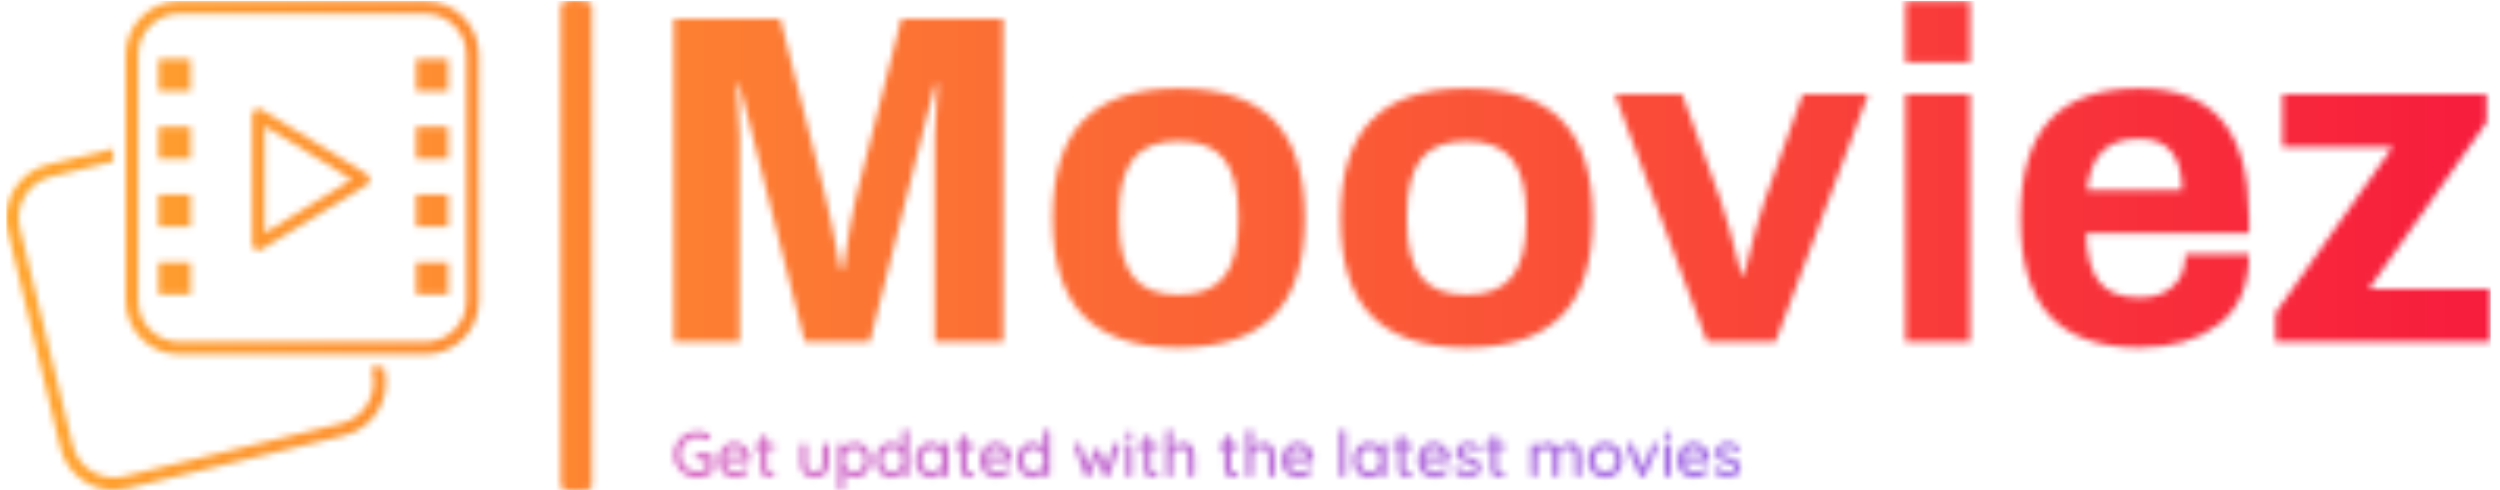 <svg xmlns="http://www.w3.org/2000/svg" version="1.1" xmlns:xlink="http://www.w3.org/1999/xlink" xmlns:svgjs="http://svgjs.dev/svgjs" width="1000" height="196" viewBox="0 0 1000 196"><g transform="matrix(1,0,0,1,-0.606,0.269)"><svg viewBox="0 0 396 78" data-background-color="#ffffff" preserveAspectRatio="xMidYMid meet" height="196" width="1000" xmlns="http://www.w3.org/2000/svg" xmlns:xlink="http://www.w3.org/1999/xlink"><g id="tight-bounds" transform="matrix(1,0,0,1,0.24,-0.107)"><svg viewBox="0 0 395.52 78.214" height="78.214" width="395.52"><g><svg viewBox="0 0 540.837 106.951" height="78.214" width="395.52"><g></g><g transform="matrix(1,0,0,1,145.317,0.266)"><svg viewBox="0 0 395.52 106.419" height="106.419" width="395.52"><g id="textblocktransform"><svg viewBox="0 0 395.52 106.419" height="106.419" width="395.52" id="textblock"><g><svg viewBox="0 0 395.52 75.391" height="75.391" width="395.52"><g transform="matrix(1,0,0,1,0,0)"><svg width="395.52" viewBox="3.35 -36.15 192.79 36.75" height="75.391" data-palette-color="url(#bbe06a28-3330-409e-8f1a-3dd962b24496)"></svg></g></svg></g><g transform="matrix(1,0,0,1,0,93.189)"><svg viewBox="0 0 232.21 13.23" height="13.23" width="232.21"><g transform="matrix(1,0,0,1,0,0)"><svg width="232.21" viewBox="2.15 -37 824.87 47" height="13.23" data-palette-color="url(#215d7e78-c2d4-4dbd-9b7a-67f18c336421)"></svg></g></svg></g></svg></g></svg></g><g transform="matrix(1,0,0,1,0,0.266)"><svg viewBox="0 0 102.922 106.419" height="106.419" width="102.922"><g><svg xmlns="http://www.w3.org/2000/svg" xmlns:xlink="http://www.w3.org/1999/xlink" version="1.1" x="0" y="0" viewBox="7.487 6.066 84.026 86.88" enable-background="new 0 0 100 100" xml:space="preserve" height="106.419" width="102.922" class="icon-icon-0" data-fill-palette-color="accent" id="icon-0"></svg></g></svg></g></svg></g><defs></defs><mask id="cdf712c3-5677-4fc2-83a6-c15b49826bcb"><g id="SvgjsG2656"><svg viewBox="0 0 395.52 78.214" height="78.214" width="395.52"><g><svg viewBox="0 0 540.837 106.951" height="78.214" width="395.52"><g><rect width="6.799" height="106.951" x="120.72" y="0" fill="white" opacity="1" stroke-width="0" stroke="transparent" fill-opacity="1" class="rect-r$-0" rx="1%" id="SvgjsRect2655" data-palette-color="url(#bbe06a28-3330-409e-8f1a-3dd962b24496)"></rect></g><g transform="matrix(1,0,0,1,145.317,0.266)"><svg viewBox="0 0 395.52 106.419" height="106.419" width="395.52"><g id="SvgjsG2654"><svg viewBox="0 0 395.52 106.419" height="106.419" width="395.52" id="SvgjsSvg2653"><g><svg viewBox="0 0 395.52 75.391" height="75.391" width="395.52"><g transform="matrix(1,0,0,1,0,0)"><svg width="395.52" viewBox="3.35 -36.15 192.79 36.75" height="75.391" data-palette-color="url(#bbe06a28-3330-409e-8f1a-3dd962b24496)"><path d="M3.35 0L3.35-34.3 14.65-34.3 19.45-15.4Q20-13.25 21.05-7.65L21.05-7.65 21.3-7.65Q22.2-13.5 22.7-15.4L22.7-15.4 27.5-34.3 38.3-34.3 38.3 0 31.05 0 31.05-21.85Q31.05-23.3 31.35-27.35L31.35-27.35 31.1-27.35 30.05-23.3 24.15 0 17.25 0 11.35-23.3 10.3-27.35 10.05-27.35Q10.35-23.15 10.35-21.85L10.35-21.85 10.35 0 3.35 0ZM56.9 0.6Q50.15 0.6 46.85-2.75 43.55-6.1 43.55-13.15L43.55-13.15Q43.55-20.2 46.85-23.55 50.15-26.9 56.9-26.9L56.9-26.9Q63.65-26.9 66.97-23.55 70.3-20.2 70.3-13.15L70.3-13.15Q70.3-6.1 66.97-2.75 63.65 0.6 56.9 0.6L56.9 0.6ZM56.9-5Q60.25-5 61.75-6.93 63.25-8.85 63.25-12.75L63.25-12.75 63.25-13.55Q63.25-17.45 61.75-19.38 60.25-21.3 56.9-21.3L56.9-21.3Q53.55-21.3 52.07-19.38 50.6-17.45 50.6-13.55L50.6-13.55 50.6-12.75Q50.6-8.85 52.07-6.93 53.55-5 56.9-5L56.9-5ZM87.45 0.6Q80.7 0.6 77.4-2.75 74.1-6.1 74.1-13.15L74.1-13.15Q74.1-20.2 77.4-23.55 80.7-26.9 87.45-26.9L87.45-26.9Q94.2-26.9 97.52-23.55 100.85-20.2 100.85-13.15L100.85-13.15Q100.85-6.1 97.52-2.75 94.2 0.6 87.45 0.6L87.45 0.6ZM87.45-5Q90.8-5 92.3-6.93 93.8-8.85 93.8-12.75L93.8-12.75 93.8-13.55Q93.8-17.45 92.3-19.38 90.8-21.3 87.45-21.3L87.45-21.3Q84.1-21.3 82.62-19.38 81.15-17.45 81.15-13.55L81.15-13.55 81.15-12.75Q81.15-8.85 82.62-6.93 84.1-5 87.45-5L87.45-5ZM112.99 0L103.19-26.3 110.34-26.3 114.44-15Q115.14-13.1 116.64-7.1L116.64-7.1 116.89-7.1Q118.29-12.75 119.09-15L119.09-15 123.14-26.3 130.09-26.3 120.24 0 112.99 0ZM134.04-29.65L134.04-36.15 140.89-36.15 140.89-29.65 134.04-29.65ZM134.04 0L134.04-26.3 140.89-26.3 140.89 0 134.04 0ZM158.84 0.6Q152.49 0.6 149.36-2.75 146.24-6.1 146.24-13.15L146.24-13.15Q146.24-20.2 149.36-23.55 152.49-26.9 158.84-26.9L158.84-26.9Q164.69-26.9 167.59-23.53 170.49-20.15 170.49-13.15L170.49-13.15 170.49-11.55 153.19-11.55Q153.29-8.05 154.59-6.38 155.89-4.7 158.94-4.7L158.94-4.7Q161.09-4.7 162.41-5.9 163.74-7.1 163.74-9.3L163.74-9.3 170.49-9.3Q170.49-4.35 167.29-1.88 164.09 0.6 158.84 0.6L158.84 0.6ZM153.29-16.1L163.39-16.1Q163.39-21.55 158.84-21.55L158.84-21.55Q156.24-21.55 154.91-20.2 153.59-18.85 153.29-16.1L153.29-16.1ZM173.29 0L173.29-3.05 185.74-20.7 174.04-20.7 174.04-26.3 195.69-26.3 195.69-23.3 183.19-5.6 196.14-5.6 196.14 0 173.29 0Z" opacity="1" transform="matrix(1,0,0,1,0,0)" fill="white" class="wordmark-text-0" id="SvgjsPath2652"></path></svg></g></svg></g><g transform="matrix(1,0,0,1,0,93.189)"><svg viewBox="0 0 232.21 13.23" height="13.23" width="232.21"><g transform="matrix(1,0,0,1,0,0)"><svg width="232.21" viewBox="2.15 -37 824.87 47" height="13.23" data-palette-color="url(#215d7e78-c2d4-4dbd-9b7a-67f18c336421)"></svg></g></svg></g></svg></g></svg></g><g transform="matrix(1,0,0,1,0,0.266)"><svg viewBox="0 0 102.922 106.419" height="106.419" width="102.922"><g><svg xmlns="http://www.w3.org/2000/svg" xmlns:xlink="http://www.w3.org/1999/xlink" version="1.1" x="0" y="0" viewBox="7.487 6.066 84.026 86.88" enable-background="new 0 0 100 100" xml:space="preserve" height="106.419" width="102.922" class="icon-icon-0" data-fill-palette-color="accent" id="SvgjsSvg2650"></svg></g></svg></g></svg></g><defs><mask></mask></defs></svg></g></mask><linearGradient x1="0" x2="1" y1="0.5" y2="0.5" id="bbe06a28-3330-409e-8f1a-3dd962b24496"><stop stop-color="#ffa62e" offset="0"></stop><stop stop-color="#f71b3d" offset="1"></stop></linearGradient><rect width="395.52" height="78.214" fill="url(#bbe06a28-3330-409e-8f1a-3dd962b24496)" mask="url(#cdf712c3-5677-4fc2-83a6-c15b49826bcb)" data-fill-palette-color="primary"></rect><mask id="356a651f-f9d0-4a0f-a124-dac83742e132"><g id="SvgjsG2667"><svg viewBox="0 0 395.52 78.214" height="78.214" width="395.52"><g><svg viewBox="0 0 540.837 106.951" height="78.214" width="395.52"><g></g><g transform="matrix(1,0,0,1,145.317,0.266)"><svg viewBox="0 0 395.52 106.419" height="106.419" width="395.52"><g id="SvgjsG2666"><svg viewBox="0 0 395.52 106.419" height="106.419" width="395.52" id="SvgjsSvg2665"><g><svg viewBox="0 0 395.52 75.391" height="75.391" width="395.52"><g transform="matrix(1,0,0,1,0,0)"><svg width="395.52" viewBox="3.35 -36.15 192.79 36.75" height="75.391" data-palette-color="url(#bbe06a28-3330-409e-8f1a-3dd962b24496)"></svg></g></svg></g><g transform="matrix(1,0,0,1,0,93.189)"><svg viewBox="0 0 232.21 13.23" height="13.23" width="232.21"><g transform="matrix(1,0,0,1,0,0)"><svg width="232.21" viewBox="2.15 -37 824.87 47" height="13.23" data-palette-color="url(#215d7e78-c2d4-4dbd-9b7a-67f18c336421)"><path d="M20.3 0.5L20.3 0.5Q16.5 0.5 13.2-0.88 9.9-2.25 7.43-4.73 4.95-7.2 3.55-10.45 2.15-13.7 2.15-17.5L2.15-17.5Q2.15-21.3 3.55-24.55 4.95-27.8 7.43-30.28 9.9-32.75 13.2-34.13 16.5-35.5 20.3-35.5L20.3-35.5Q22.75-35.5 25.05-34.95 27.35-34.4 29.2-33.35L29.2-33.35Q29.85-33 30.15-32.43 30.45-31.85 30.45-31.3L30.45-31.3Q30.45-30.25 29.78-29.48 29.1-28.7 28.1-28.7L28.1-28.7Q27.75-28.7 27.38-28.8 27-28.9 26.7-29.05L26.7-29.05Q25.3-29.75 23.7-30.13 22.1-30.5 20.3-30.5L20.3-30.5Q16.7-30.5 13.8-28.78 10.9-27.05 9.22-24.1 7.55-21.15 7.55-17.5L7.55-17.5Q7.55-13.9 9.22-10.93 10.9-7.95 13.8-6.23 16.7-4.5 20.3-4.5L20.3-4.5Q22.05-4.5 24-4.93 25.95-5.35 27.3-6.05L27.3-6.05 26.9-4.7 26.9-14.2 27.7-13.5 21.15-13.5Q20.05-13.5 19.33-14.2 18.6-14.9 18.6-16L18.6-16Q18.6-17.1 19.33-17.8 20.05-18.5 21.15-18.5L21.15-18.5 29.8-18.5Q30.85-18.5 31.58-17.78 32.3-17.05 32.3-15.95L32.3-15.95 32.3-4.85Q32.3-4.05 31.9-3.5 31.5-2.95 31-2.6L31-2.6Q28.75-1.2 26.03-0.35 23.3 0.5 20.3 0.5ZM50.3 0.5L50.3 0.5Q46.2 0.5 43.12-1.23 40.05-2.95 38.37-5.98 36.7-9 36.7-12.9L36.7-12.9Q36.7-17.3 38.47-20.43 40.25-23.55 43.12-25.23 46-26.9 49.2-26.9L49.2-26.9Q51.6-26.9 53.82-25.93 56.05-24.95 57.75-23.23 59.45-21.5 60.45-19.18 61.45-16.85 61.5-14.1L61.5-14.1Q61.45-13.1 60.7-12.45 59.95-11.8 58.95-11.8L58.95-11.8 39.55-11.8 38.35-16.05 57.15-16.05 56.2-15.15 56.2-16.4Q56.05-18.15 55-19.48 53.95-20.8 52.42-21.53 50.9-22.25 49.2-22.25L49.2-22.25Q47.7-22.25 46.3-21.78 44.9-21.3 43.85-20.25 42.8-19.2 42.15-17.48 41.5-15.75 41.5-13.2L41.5-13.2Q41.5-10.45 42.65-8.4 43.8-6.35 45.75-5.23 47.7-4.1 50.1-4.1L50.1-4.1Q51.9-4.1 53.1-4.48 54.3-4.85 55.1-5.4 55.9-5.95 56.5-6.45L56.5-6.45Q57.3-6.9 58-6.9L58-6.9Q58.9-6.9 59.5-6.28 60.1-5.65 60.1-4.8L60.1-4.8Q60.1-3.7 59-2.8L59-2.8Q57.65-1.5 55.27-0.5 52.9 0.5 50.3 0.5ZM66.55-26L66.55-26 78.3-26Q79.3-26 79.97-25.33 80.65-24.65 80.65-23.65L80.65-23.65Q80.65-22.7 79.97-22.05 79.3-21.4 78.3-21.4L78.3-21.4 66.55-21.4Q65.55-21.4 64.87-22.08 64.2-22.75 64.2-23.7L64.2-23.7Q64.2-24.7 64.87-25.35 65.55-26 66.55-26ZM71.8-32.5L71.8-32.5Q72.9-32.5 73.6-31.78 74.3-31.05 74.3-29.95L74.3-29.95 74.3-6.75Q74.3-5.85 74.6-5.3 74.9-4.75 75.42-4.55 75.95-4.35 76.5-4.35L76.5-4.35Q77.05-4.35 77.47-4.55 77.9-4.75 78.5-4.75L78.5-4.75Q79.1-4.75 79.6-4.2 80.1-3.65 80.1-2.7L80.1-2.7Q80.1-1.5 78.8-0.75 77.5 0 76 0L76 0Q75.15 0 74-0.15 72.85-0.3 71.77-0.9 70.7-1.5 70-2.83 69.3-4.15 69.3-6.55L69.3-6.55 69.3-29.95Q69.3-31.05 70.02-31.78 70.75-32.5 71.8-32.5ZM119.69-26.3L119.69-26.3Q120.74-26.3 121.47-25.58 122.19-24.85 122.19-23.75L122.19-23.75 122.19-10.6Q122.19-5.4 119.29-2.48 116.39 0.45 111.09 0.45L111.09 0.45Q105.84 0.45 102.97-2.48 100.09-5.4 100.09-10.6L100.09-10.6 100.09-23.75Q100.09-24.85 100.79-25.58 101.49-26.3 102.59-26.3L102.59-26.3Q103.64-26.3 104.37-25.58 105.09-24.85 105.09-23.75L105.09-23.75 105.09-10.6Q105.09-7.35 106.62-5.75 108.14-4.15 111.09-4.15L111.09-4.15Q114.09-4.15 115.64-5.75 117.19-7.35 117.19-10.6L117.19-10.6 117.19-23.75Q117.19-24.85 117.89-25.58 118.59-26.3 119.69-26.3ZM142.39-26.75L142.39-26.75Q145.89-26.75 148.61-25 151.34-23.25 152.94-20.23 154.54-17.2 154.54-13.2L154.54-13.2Q154.54-9.2 152.94-6.13 151.34-3.05 148.64-1.3 145.94 0.45 142.54 0.45L142.54 0.45Q140.64 0.45 138.94-0.15 137.24-0.75 135.94-1.73 134.64-2.7 133.81-3.8 132.99-4.9 132.79-5.85L132.79-5.85 134.14-6.5 134.14 7.45Q134.14 8.55 133.41 9.28 132.69 10 131.64 10L131.64 10Q130.54 10 129.84 9.28 129.14 8.55 129.14 7.45L129.14 7.45 129.14-23.85Q129.14-24.9 129.84-25.65 130.54-26.4 131.64-26.4L131.64-26.4Q132.69-26.4 133.41-25.65 134.14-24.9 134.14-23.85L134.14-23.85 134.14-20.4 133.34-20.85Q133.49-21.8 134.29-22.83 135.09-23.85 136.31-24.75 137.54-25.65 139.11-26.2 140.69-26.75 142.39-26.75ZM141.84-22.15L141.84-22.15Q139.44-22.15 137.66-20.98 135.89-19.8 134.89-17.8 133.89-15.8 133.89-13.2L133.89-13.2Q133.89-10.65 134.89-8.58 135.89-6.5 137.66-5.33 139.44-4.15 141.84-4.15L141.84-4.15Q144.19-4.15 145.94-5.33 147.69-6.5 148.71-8.58 149.74-10.65 149.74-13.2L149.74-13.2Q149.74-15.75 148.71-17.78 147.69-19.8 145.94-20.98 144.19-22.15 141.84-22.15ZM181.29-37L181.29-37Q182.34-37 183.06-36.3 183.79-35.6 183.79-34.45L183.79-34.45 183.79-2.55Q183.79-1.45 183.06-0.73 182.34 0 181.29 0L181.29 0Q180.19 0 179.49-0.73 178.79-1.45 178.79-2.55L178.79-2.55 178.79-6.15 179.79-6.1Q179.79-5.2 179.06-4.08 178.34-2.95 177.09-1.9 175.84-0.85 174.14-0.18 172.44 0.5 170.49 0.5L170.49 0.5Q167.09 0.5 164.31-1.28 161.54-3.05 159.94-6.13 158.34-9.2 158.34-13.2L158.34-13.2Q158.34-17.2 159.94-20.28 161.54-23.35 164.26-25.13 166.99-26.9 170.34-26.9L170.34-26.9Q172.44-26.9 174.26-26.2 176.09-25.5 177.44-24.4 178.79-23.3 179.56-22.08 180.34-20.85 180.34-19.75L180.34-19.75 178.79-19.6 178.79-34.45Q178.79-35.55 179.49-36.27 180.19-37 181.29-37ZM171.09-4.1L171.09-4.1Q173.44-4.1 175.21-5.3 176.99-6.5 177.99-8.55 178.99-10.6 178.99-13.2L178.99-13.2Q178.99-15.8 177.99-17.85 176.99-19.9 175.21-21.1 173.44-22.3 171.09-22.3L171.09-22.3Q168.79-22.3 166.99-21.1 165.19-19.9 164.19-17.85 163.19-15.8 163.19-13.2L163.19-13.2Q163.19-10.6 164.19-8.55 165.19-6.5 166.99-5.3 168.79-4.1 171.09-4.1ZM212.08-26.7L212.08-26.7Q213.13-26.7 213.86-25.98 214.58-25.25 214.58-24.15L214.58-24.15 214.58-2.55Q214.58-1.45 213.86-0.73 213.13 0 212.08 0L212.08 0Q210.98 0 210.28-0.73 209.58-1.45 209.58-2.55L209.58-2.55 209.58-6.15 210.58-6Q210.58-5.1 209.86-4 209.13-2.9 207.88-1.88 206.63-0.85 204.93-0.18 203.23 0.5 201.28 0.5L201.28 0.5Q197.83 0.5 195.08-1.28 192.33-3.05 190.73-6.15 189.13-9.25 189.13-13.2L189.13-13.2Q189.13-17.25 190.73-20.33 192.33-23.4 195.06-25.15 197.78-26.9 201.13-26.9L201.13-26.9Q203.28-26.9 205.11-26.2 206.93-25.5 208.28-24.4 209.63-23.3 210.38-22.08 211.13-20.85 211.13-19.75L211.13-19.75 209.58-19.6 209.58-24.15Q209.58-25.2 210.28-25.95 210.98-26.7 212.08-26.7ZM201.88-4.1L201.88-4.1Q204.23-4.1 206.01-5.3 207.78-6.5 208.78-8.58 209.78-10.65 209.78-13.2L209.78-13.2Q209.78-15.8 208.78-17.85 207.78-19.9 206.01-21.1 204.23-22.3 201.88-22.3L201.88-22.3Q199.58-22.3 197.78-21.1 195.98-19.9 194.98-17.85 193.98-15.8 193.98-13.2L193.98-13.2Q193.98-10.65 194.98-8.58 195.98-6.5 197.76-5.3 199.53-4.1 201.88-4.1ZM221.18-26L221.18-26 232.93-26Q233.93-26 234.61-25.33 235.28-24.65 235.28-23.65L235.28-23.65Q235.28-22.7 234.61-22.05 233.93-21.4 232.93-21.4L232.93-21.4 221.18-21.4Q220.18-21.4 219.51-22.08 218.83-22.75 218.83-23.7L218.83-23.7Q218.83-24.7 219.51-25.35 220.18-26 221.18-26ZM226.43-32.5L226.43-32.5Q227.53-32.5 228.23-31.78 228.93-31.05 228.93-29.95L228.93-29.95 228.93-6.75Q228.93-5.85 229.23-5.3 229.53-4.75 230.06-4.55 230.58-4.35 231.13-4.35L231.13-4.35Q231.68-4.35 232.11-4.55 232.53-4.75 233.13-4.75L233.13-4.75Q233.73-4.75 234.23-4.2 234.73-3.65 234.73-2.7L234.73-2.7Q234.73-1.5 233.43-0.75 232.13 0 230.63 0L230.63 0Q229.78 0 228.63-0.15 227.48-0.3 226.41-0.9 225.33-1.5 224.63-2.83 223.93-4.15 223.93-6.55L223.93-6.55 223.93-29.95Q223.93-31.05 224.66-31.78 225.38-32.5 226.43-32.5ZM252.58 0.5L252.58 0.5Q248.48 0.5 245.4-1.23 242.33-2.95 240.65-5.98 238.98-9 238.98-12.9L238.98-12.9Q238.98-17.3 240.75-20.43 242.53-23.55 245.4-25.23 248.28-26.9 251.48-26.9L251.48-26.9Q253.88-26.9 256.1-25.93 258.33-24.95 260.03-23.23 261.73-21.5 262.73-19.18 263.73-16.85 263.78-14.1L263.78-14.1Q263.73-13.1 262.98-12.45 262.23-11.8 261.23-11.8L261.23-11.8 241.83-11.8 240.63-16.05 259.43-16.05 258.48-15.15 258.48-16.4Q258.33-18.15 257.28-19.48 256.23-20.8 254.7-21.53 253.18-22.25 251.48-22.25L251.48-22.25Q249.98-22.25 248.58-21.78 247.18-21.3 246.13-20.25 245.08-19.2 244.43-17.48 243.78-15.75 243.78-13.2L243.78-13.2Q243.78-10.45 244.93-8.4 246.08-6.35 248.03-5.23 249.98-4.1 252.38-4.1L252.38-4.1Q254.18-4.1 255.38-4.48 256.58-4.85 257.38-5.4 258.18-5.95 258.78-6.45L258.78-6.45Q259.58-6.9 260.28-6.9L260.28-6.9Q261.18-6.9 261.78-6.28 262.38-5.65 262.38-4.8L262.38-4.8Q262.38-3.7 261.28-2.8L261.28-2.8Q259.93-1.5 257.55-0.5 255.18 0.5 252.58 0.5ZM290.53-37L290.53-37Q291.58-37 292.3-36.3 293.03-35.6 293.03-34.45L293.03-34.45 293.03-2.55Q293.03-1.45 292.3-0.73 291.58 0 290.53 0L290.53 0Q289.43 0 288.73-0.73 288.03-1.45 288.03-2.55L288.03-2.55 288.03-6.15 289.03-6.1Q289.03-5.2 288.3-4.08 287.58-2.95 286.33-1.9 285.08-0.85 283.38-0.18 281.68 0.5 279.73 0.5L279.73 0.5Q276.33 0.5 273.55-1.28 270.78-3.05 269.18-6.13 267.58-9.2 267.58-13.2L267.58-13.2Q267.58-17.2 269.18-20.28 270.78-23.35 273.5-25.13 276.23-26.9 279.58-26.9L279.58-26.9Q281.68-26.9 283.5-26.2 285.33-25.5 286.68-24.4 288.03-23.3 288.8-22.08 289.58-20.85 289.58-19.75L289.58-19.75 288.03-19.6 288.03-34.45Q288.03-35.55 288.73-36.27 289.43-37 290.53-37ZM280.33-4.1L280.33-4.1Q282.68-4.1 284.45-5.3 286.23-6.5 287.23-8.55 288.23-10.6 288.23-13.2L288.23-13.2Q288.23-15.8 287.23-17.85 286.23-19.9 284.45-21.1 282.68-22.3 280.33-22.3L280.33-22.3Q278.03-22.3 276.23-21.1 274.43-19.9 273.43-17.85 272.43-15.8 272.43-13.2L272.43-13.2Q272.43-10.6 273.43-8.55 274.43-6.5 276.23-5.3 278.03-4.1 280.33-4.1ZM344.52-26.55L344.52-26.55Q345.47-26.55 346.2-25.83 346.92-25.1 346.92-23.95L346.92-23.95Q346.92-23.7 346.87-23.45 346.82-23.2 346.72-23L346.72-23 339.07-1.6Q338.77-0.75 338.02-0.33 337.27 0.1 336.47 0L336.47 0Q335.02-0.1 334.32-1.6L334.32-1.6 328.67-16.6 329.82-16.5 324.62-1.6Q323.92-0.1 322.47 0L322.47 0Q321.72 0.1 320.95-0.33 320.17-0.75 319.87-1.6L319.87-1.6 312.17-23Q311.97-23.45 311.97-23.95L311.97-23.95Q311.97-25 312.65-25.78 313.32-26.55 314.47-26.55L314.47-26.55Q315.27-26.55 315.9-26.15 316.52-25.75 316.77-24.95L316.77-24.95 323.17-6.9 322.02-7 327.22-20.65Q327.87-22.2 329.52-22.2L329.52-22.2Q330.42-22.2 330.92-21.8 331.42-21.4 331.72-20.65L331.72-20.65 337.02-6.95 335.67-6.8 342.12-24.95Q342.62-26.55 344.52-26.55ZM356.72-23.95L356.72-2.55Q356.72-1.45 356.02-0.73 355.32 0 354.22 0L354.22 0Q353.17 0 352.44-0.73 351.72-1.45 351.72-2.55L351.72-2.55 351.72-23.95Q351.72-25.05 352.44-25.78 353.17-26.5 354.22-26.5L354.22-26.5Q355.32-26.5 356.02-25.78 356.72-25.05 356.72-23.95L356.72-23.95ZM354.17-29.8L354.17-29.8Q352.72-29.8 352.07-30.33 351.42-30.85 351.42-32.1L351.42-32.1 351.42-32.9Q351.42-34.15 352.12-34.65 352.82-35.15 354.22-35.15L354.22-35.15Q355.72-35.15 356.37-34.63 357.02-34.1 357.02-32.9L357.02-32.9 357.02-32.1Q357.02-30.8 356.34-30.3 355.67-29.8 354.17-29.8ZM363.12-26L363.12-26 374.87-26Q375.87-26 376.54-25.33 377.22-24.65 377.22-23.65L377.22-23.65Q377.22-22.7 376.54-22.05 375.87-21.4 374.87-21.4L374.87-21.4 363.12-21.4Q362.12-21.4 361.44-22.08 360.77-22.75 360.77-23.7L360.77-23.7Q360.77-24.7 361.44-25.35 362.12-26 363.12-26ZM368.37-32.5L368.37-32.5Q369.47-32.5 370.17-31.78 370.87-31.05 370.87-29.95L370.87-29.95 370.87-6.75Q370.87-5.85 371.17-5.3 371.47-4.75 371.99-4.55 372.52-4.35 373.07-4.35L373.07-4.35Q373.62-4.35 374.04-4.55 374.47-4.75 375.07-4.75L375.07-4.75Q375.67-4.75 376.17-4.2 376.67-3.65 376.67-2.7L376.67-2.7Q376.67-1.5 375.37-0.75 374.07 0 372.57 0L372.57 0Q371.72 0 370.57-0.15 369.42-0.3 368.34-0.9 367.27-1.5 366.57-2.83 365.87-4.15 365.87-6.55L365.87-6.55 365.87-29.95Q365.87-31.05 366.59-31.78 367.32-32.5 368.37-32.5ZM396.01-26.75L396.01-26.75Q399.46-26.75 401.36-25.28 403.26-23.8 404.04-21.3 404.81-18.8 404.81-15.8L404.81-15.8 404.81-2.55Q404.81-1.45 404.09-0.73 403.36 0 402.31 0L402.31 0Q401.21 0 400.51-0.73 399.81-1.45 399.81-2.55L399.81-2.55 399.81-15.8Q399.81-17.55 399.34-19 398.86-20.45 397.69-21.3 396.51-22.15 394.41-22.15L394.41-22.15Q392.46-22.15 390.94-21.3 389.41-20.45 388.59-19 387.76-17.55 387.76-15.8L387.76-15.8 387.76-2.55Q387.76-1.45 387.04-0.73 386.31 0 385.26 0L385.26 0Q384.16 0 383.46-0.73 382.76-1.45 382.76-2.55L382.76-2.55 382.76-34.45Q382.76-35.55 383.46-36.27 384.16-37 385.26-37L385.26-37Q386.31-37 387.04-36.27 387.76-35.55 387.76-34.45L387.76-34.45 387.76-20.8 386.86-20.3Q387.21-21.4 388.04-22.55 388.86-23.7 390.09-24.65 391.31-25.6 392.81-26.18 394.31-26.75 396.01-26.75ZM425.31-26L425.31-26 437.06-26Q438.06-26 438.73-25.33 439.41-24.65 439.41-23.65L439.41-23.65Q439.41-22.7 438.73-22.05 438.06-21.4 437.06-21.4L437.06-21.4 425.31-21.4Q424.31-21.4 423.63-22.08 422.96-22.75 422.96-23.7L422.96-23.7Q422.96-24.7 423.63-25.35 424.31-26 425.31-26ZM430.56-32.5L430.56-32.5Q431.66-32.5 432.36-31.78 433.06-31.05 433.06-29.95L433.06-29.95 433.06-6.75Q433.06-5.85 433.36-5.3 433.66-4.75 434.18-4.55 434.71-4.35 435.26-4.35L435.26-4.35Q435.81-4.35 436.23-4.55 436.66-4.75 437.26-4.75L437.26-4.75Q437.86-4.75 438.36-4.2 438.86-3.65 438.86-2.7L438.86-2.7Q438.86-1.5 437.56-0.75 436.26 0 434.76 0L434.76 0Q433.91 0 432.76-0.15 431.61-0.3 430.53-0.9 429.46-1.5 428.76-2.83 428.06-4.15 428.06-6.55L428.06-6.55 428.06-29.95Q428.06-31.05 428.78-31.78 429.51-32.5 430.56-32.5ZM458.21-26.75L458.21-26.75Q461.66-26.75 463.56-25.28 465.46-23.8 466.23-21.3 467.01-18.8 467.01-15.8L467.01-15.8 467.01-2.55Q467.01-1.45 466.28-0.73 465.56 0 464.51 0L464.51 0Q463.41 0 462.71-0.73 462.01-1.45 462.01-2.55L462.01-2.55 462.01-15.8Q462.01-17.55 461.53-19 461.06-20.45 459.88-21.3 458.71-22.15 456.61-22.15L456.61-22.15Q454.66-22.15 453.13-21.3 451.61-20.45 450.78-19 449.96-17.55 449.96-15.8L449.96-15.8 449.96-2.55Q449.96-1.45 449.23-0.73 448.51 0 447.46 0L447.46 0Q446.36 0 445.66-0.73 444.96-1.45 444.96-2.55L444.96-2.55 444.96-34.45Q444.96-35.55 445.66-36.27 446.36-37 447.46-37L447.46-37Q448.51-37 449.23-36.27 449.96-35.55 449.96-34.45L449.96-34.45 449.96-20.8 449.06-20.3Q449.41-21.4 450.23-22.55 451.06-23.7 452.28-24.65 453.51-25.6 455.01-26.18 456.51-26.75 458.21-26.75ZM485.95 0.5L485.95 0.5Q481.85 0.5 478.78-1.23 475.7-2.95 474.03-5.98 472.35-9 472.35-12.9L472.35-12.9Q472.35-17.3 474.13-20.43 475.9-23.55 478.78-25.23 481.65-26.9 484.85-26.9L484.85-26.9Q487.25-26.9 489.48-25.93 491.7-24.95 493.4-23.23 495.1-21.5 496.1-19.18 497.1-16.85 497.15-14.1L497.15-14.1Q497.1-13.1 496.35-12.45 495.6-11.8 494.6-11.8L494.6-11.8 475.2-11.8 474-16.05 492.8-16.05 491.85-15.15 491.85-16.4Q491.7-18.15 490.65-19.48 489.6-20.8 488.08-21.53 486.55-22.25 484.85-22.25L484.85-22.25Q483.35-22.25 481.95-21.78 480.55-21.3 479.5-20.25 478.45-19.2 477.8-17.48 477.15-15.75 477.15-13.2L477.15-13.2Q477.15-10.45 478.3-8.4 479.45-6.35 481.4-5.23 483.35-4.1 485.75-4.1L485.75-4.1Q487.55-4.1 488.75-4.48 489.95-4.85 490.75-5.4 491.55-5.95 492.15-6.45L492.15-6.45Q492.95-6.9 493.65-6.9L493.65-6.9Q494.55-6.9 495.15-6.28 495.75-5.65 495.75-4.8L495.75-4.8Q495.75-3.7 494.65-2.8L494.65-2.8Q493.3-1.5 490.93-0.5 488.55 0.5 485.95 0.5ZM521.85-34.45L521.85-2.55Q521.85-1.45 521.12-0.73 520.4 0 519.35 0L519.35 0Q518.3 0 517.57-0.73 516.85-1.45 516.85-2.55L516.85-2.55 516.85-34.45Q516.85-35.55 517.6-36.27 518.35-37 519.4-37L519.4-37Q520.5-37 521.17-36.27 521.85-35.55 521.85-34.45L521.85-34.45ZM550.64-26.7L550.64-26.7Q551.69-26.7 552.42-25.98 553.14-25.25 553.14-24.15L553.14-24.15 553.14-2.55Q553.14-1.45 552.42-0.73 551.69 0 550.64 0L550.64 0Q549.54 0 548.84-0.73 548.14-1.45 548.14-2.55L548.14-2.55 548.14-6.15 549.14-6Q549.14-5.1 548.42-4 547.69-2.9 546.44-1.88 545.19-0.85 543.5-0.18 541.79 0.5 539.84 0.5L539.84 0.5Q536.39 0.5 533.64-1.28 530.89-3.05 529.29-6.15 527.69-9.25 527.69-13.2L527.69-13.2Q527.69-17.25 529.29-20.33 530.89-23.4 533.62-25.15 536.34-26.9 539.69-26.9L539.69-26.9Q541.84-26.9 543.67-26.2 545.5-25.5 546.84-24.4 548.19-23.3 548.94-22.08 549.69-20.85 549.69-19.75L549.69-19.75 548.14-19.6 548.14-24.15Q548.14-25.2 548.84-25.95 549.54-26.7 550.64-26.7ZM540.44-4.1L540.44-4.1Q542.79-4.1 544.57-5.3 546.34-6.5 547.34-8.58 548.34-10.65 548.34-13.2L548.34-13.2Q548.34-15.8 547.34-17.85 546.34-19.9 544.57-21.1 542.79-22.3 540.44-22.3L540.44-22.3Q538.14-22.3 536.34-21.1 534.54-19.9 533.54-17.85 532.54-15.8 532.54-13.2L532.54-13.2Q532.54-10.65 533.54-8.58 534.54-6.5 536.32-5.3 538.09-4.1 540.44-4.1ZM559.74-26L559.74-26 571.49-26Q572.49-26 573.17-25.33 573.84-24.65 573.84-23.65L573.84-23.65Q573.84-22.7 573.17-22.05 572.49-21.4 571.49-21.4L571.49-21.4 559.74-21.4Q558.74-21.4 558.07-22.08 557.39-22.75 557.39-23.7L557.39-23.7Q557.39-24.7 558.07-25.35 558.74-26 559.74-26ZM564.99-32.5L564.99-32.5Q566.09-32.5 566.79-31.78 567.49-31.05 567.49-29.95L567.49-29.95 567.49-6.75Q567.49-5.85 567.79-5.3 568.09-4.75 568.62-4.55 569.14-4.35 569.69-4.35L569.69-4.35Q570.24-4.35 570.67-4.55 571.09-4.75 571.69-4.75L571.69-4.75Q572.29-4.75 572.79-4.2 573.29-3.65 573.29-2.7L573.29-2.7Q573.29-1.5 571.99-0.75 570.69 0 569.19 0L569.19 0Q568.34 0 567.19-0.15 566.04-0.3 564.97-0.9 563.89-1.5 563.19-2.83 562.49-4.15 562.49-6.55L562.49-6.55 562.49-29.95Q562.49-31.05 563.22-31.78 563.94-32.5 564.99-32.5ZM591.14 0.5L591.14 0.5Q587.04 0.5 583.96-1.23 580.89-2.95 579.21-5.98 577.54-9 577.54-12.9L577.54-12.9Q577.54-17.3 579.31-20.43 581.09-23.55 583.96-25.23 586.84-26.9 590.04-26.9L590.04-26.9Q592.44-26.9 594.66-25.93 596.89-24.95 598.59-23.23 600.29-21.5 601.29-19.18 602.29-16.85 602.34-14.1L602.34-14.1Q602.29-13.1 601.54-12.45 600.79-11.8 599.79-11.8L599.79-11.8 580.39-11.8 579.19-16.05 597.99-16.05 597.04-15.15 597.04-16.4Q596.89-18.15 595.84-19.48 594.79-20.8 593.26-21.53 591.74-22.25 590.04-22.25L590.04-22.25Q588.54-22.25 587.14-21.78 585.74-21.3 584.69-20.25 583.64-19.2 582.99-17.48 582.34-15.75 582.34-13.2L582.34-13.2Q582.34-10.45 583.49-8.4 584.64-6.35 586.59-5.23 588.54-4.1 590.94-4.1L590.94-4.1Q592.74-4.1 593.94-4.48 595.14-4.85 595.94-5.4 596.74-5.95 597.34-6.45L597.34-6.45Q598.14-6.9 598.84-6.9L598.84-6.9Q599.74-6.9 600.34-6.28 600.94-5.65 600.94-4.8L600.94-4.8Q600.94-3.7 599.84-2.8L599.84-2.8Q598.49-1.5 596.11-0.5 593.74 0.5 591.14 0.5ZM606.19-4.1L606.19-4.1Q605.74-4.8 605.79-5.73 605.84-6.65 606.84-7.3L606.84-7.3Q607.54-7.75 608.31-7.68 609.09-7.6 609.79-6.9L609.79-6.9Q611.19-5.35 612.91-4.45 614.64-3.55 617.09-3.55L617.09-3.55Q618.09-3.6 619.14-3.88 620.19-4.15 620.94-4.88 621.69-5.6 621.69-7L621.69-7Q621.69-8.25 620.89-9 620.09-9.75 618.79-10.23 617.49-10.7 615.99-11.1L615.99-11.1Q614.39-11.55 612.76-12.1 611.14-12.65 609.84-13.53 608.54-14.4 607.71-15.8 606.89-17.2 606.89-19.25L606.89-19.25Q606.89-21.6 608.21-23.3 609.54-25 611.66-25.95 613.79-26.9 616.29-26.9L616.29-26.9Q617.74-26.9 619.34-26.53 620.94-26.15 622.44-25.35 623.94-24.55 625.04-23.25L625.04-23.25Q625.54-22.6 625.61-21.7 625.69-20.8 624.79-20.1L624.79-20.1Q624.19-19.6 623.34-19.65 622.49-19.7 621.94-20.2L621.94-20.2Q620.99-21.4 619.49-22.08 617.99-22.75 616.09-22.75L616.09-22.75Q615.14-22.75 614.11-22.48 613.09-22.2 612.39-21.5 611.69-20.8 611.69-19.45L611.69-19.45Q611.69-18.2 612.51-17.45 613.34-16.7 614.69-16.2 616.04-15.7 617.64-15.3L617.64-15.3Q619.19-14.9 620.71-14.35 622.24-13.8 623.46-12.93 624.69-12.05 625.46-10.68 626.24-9.3 626.24-7.2L626.24-7.2Q626.24-4.75 624.81-3.03 623.39-1.3 621.21-0.4 619.04 0.5 616.64 0.5L616.64 0.5Q613.79 0.5 610.96-0.53 608.14-1.55 606.19-4.1ZM631.28-26L631.28-26 643.03-26Q644.03-26 644.71-25.33 645.38-24.65 645.38-23.65L645.38-23.65Q645.38-22.7 644.71-22.05 644.03-21.4 643.03-21.4L643.03-21.4 631.28-21.4Q630.28-21.4 629.61-22.08 628.93-22.75 628.93-23.7L628.93-23.7Q628.93-24.7 629.61-25.35 630.28-26 631.28-26ZM636.53-32.5L636.53-32.5Q637.63-32.5 638.33-31.78 639.03-31.05 639.03-29.95L639.03-29.95 639.03-6.75Q639.03-5.85 639.33-5.3 639.63-4.75 640.16-4.55 640.68-4.35 641.23-4.35L641.23-4.35Q641.78-4.35 642.21-4.55 642.63-4.75 643.23-4.75L643.23-4.75Q643.83-4.75 644.33-4.2 644.83-3.65 644.83-2.7L644.83-2.7Q644.83-1.5 643.53-0.75 642.23 0 640.73 0L640.73 0Q639.88 0 638.73-0.15 637.58-0.3 636.51-0.9 635.43-1.5 634.73-2.83 634.03-4.15 634.03-6.55L634.03-6.55 634.03-29.95Q634.03-31.05 634.76-31.78 635.48-32.5 636.53-32.5ZM678.03-26.75L678.03-26.75Q681.73-26.75 683.73-24.93 685.73-23.1 686.38-20L686.38-20 685.58-20.25 685.93-21.05Q686.58-22.35 687.9-23.68 689.23-25 691.08-25.88 692.93-26.75 695.03-26.75L695.03-26.75Q698.48-26.75 700.38-25.28 702.28-23.8 703.03-21.33 703.78-18.85 703.78-15.8L703.78-15.8 703.78-2.55Q703.78-1.45 703.08-0.73 702.38 0 701.28 0L701.28 0Q700.23 0 699.5-0.73 698.78-1.45 698.78-2.55L698.78-2.55 698.78-15.75Q698.78-17.5 698.3-18.95 697.83-20.4 696.65-21.28 695.48-22.15 693.43-22.15L693.43-22.15Q691.48-22.15 689.95-21.28 688.43-20.4 687.58-18.95 686.73-17.5 686.73-15.75L686.73-15.75 686.73-2.55Q686.73-1.45 686.03-0.73 685.33 0 684.23 0L684.23 0Q683.13 0 682.43-0.73 681.73-1.45 681.73-2.55L681.73-2.55 681.73-15.8Q681.73-17.55 681.25-19 680.78-20.45 679.63-21.3 678.48-22.15 676.43-22.15L676.43-22.15Q674.48-22.15 672.98-21.3 671.48-20.45 670.65-19 669.83-17.55 669.83-15.8L669.83-15.8 669.83-2.55Q669.83-1.45 669.1-0.73 668.38 0 667.33 0L667.33 0Q666.23 0 665.53-0.73 664.83-1.45 664.83-2.55L664.83-2.55 664.83-23.75Q664.83-24.85 665.53-25.58 666.23-26.3 667.33-26.3L667.33-26.3Q668.38-26.3 669.1-25.58 669.83-24.85 669.83-23.75L669.83-23.75 669.83-20.8 668.88-20.25Q669.23-21.35 670.03-22.5 670.83-23.65 672.05-24.6 673.28-25.55 674.78-26.15 676.28-26.75 678.03-26.75ZM735.78-13.15L735.78-13.15Q735.78-9.15 734-6.08 732.23-3 729.23-1.25 726.23 0.5 722.48 0.5L722.48 0.5Q718.78 0.5 715.75-1.25 712.73-3 710.95-6.08 709.18-9.15 709.18-13.15L709.18-13.15Q709.18-17.2 710.95-20.28 712.73-23.35 715.75-25.13 718.78-26.9 722.48-26.9L722.48-26.9Q726.23-26.9 729.23-25.13 732.23-23.35 734-20.28 735.78-17.2 735.78-13.15ZM730.78-13.15L730.78-13.15Q730.78-15.9 729.68-17.93 728.58-19.95 726.7-21.13 724.83-22.3 722.48-22.3L722.48-22.3Q720.18-22.3 718.3-21.13 716.43-19.95 715.3-17.93 714.18-15.9 714.18-13.15L714.18-13.15Q714.18-10.5 715.3-8.45 716.43-6.4 718.3-5.25 720.18-4.1 722.48-4.1L722.48-4.1Q724.83-4.1 726.7-5.25 728.58-6.4 729.68-8.45 730.78-10.5 730.78-13.15ZM741.52-26.55L741.52-26.55Q742.27-26.55 742.95-26.15 743.62-25.75 743.92-24.95L743.92-24.95 751.77-6.8 750.82-6.35 758.77-24.9Q759.47-26.55 761.02-26.5L761.02-26.5Q762.02-26.5 762.7-25.88 763.37-25.25 763.37-24.25L763.37-24.25Q763.37-23.95 763.27-23.63 763.17-23.3 763.02-23L763.02-23 753.52-1.6Q752.87-0.1 751.37 0L751.37 0Q750.62 0.1 749.9-0.33 749.17-0.75 748.77-1.6L748.77-1.6 739.32-23Q739.22-23.2 739.12-23.53 739.02-23.85 739.02-24.3L739.02-24.3Q739.02-25.05 739.7-25.8 740.37-26.55 741.52-26.55ZM773.17-23.95L773.17-2.55Q773.17-1.45 772.47-0.73 771.77 0 770.67 0L770.67 0Q769.62 0 768.9-0.73 768.17-1.45 768.17-2.55L768.17-2.55 768.17-23.95Q768.17-25.05 768.9-25.78 769.62-26.5 770.67-26.5L770.67-26.5Q771.77-26.5 772.47-25.78 773.17-25.05 773.17-23.95L773.17-23.95ZM770.62-29.8L770.62-29.8Q769.17-29.8 768.52-30.33 767.87-30.85 767.87-32.1L767.87-32.1 767.87-32.9Q767.87-34.15 768.57-34.65 769.27-35.15 770.67-35.15L770.67-35.15Q772.17-35.15 772.82-34.63 773.47-34.1 773.47-32.9L773.47-32.9 773.47-32.1Q773.47-30.8 772.8-30.3 772.12-29.8 770.62-29.8ZM791.92 0.5L791.92 0.5Q787.82 0.5 784.74-1.23 781.67-2.95 779.99-5.98 778.32-9 778.32-12.9L778.32-12.9Q778.32-17.3 780.09-20.43 781.87-23.55 784.74-25.23 787.62-26.9 790.82-26.9L790.82-26.9Q793.22-26.9 795.44-25.93 797.67-24.95 799.37-23.23 801.07-21.5 802.07-19.18 803.07-16.85 803.12-14.1L803.12-14.1Q803.07-13.1 802.32-12.45 801.57-11.8 800.57-11.8L800.57-11.8 781.17-11.8 779.97-16.05 798.77-16.05 797.82-15.15 797.82-16.4Q797.67-18.15 796.62-19.48 795.57-20.8 794.04-21.53 792.52-22.25 790.82-22.25L790.82-22.25Q789.32-22.25 787.92-21.78 786.52-21.3 785.47-20.25 784.42-19.2 783.77-17.48 783.12-15.75 783.12-13.2L783.12-13.2Q783.12-10.45 784.27-8.4 785.42-6.35 787.37-5.23 789.32-4.1 791.72-4.1L791.72-4.1Q793.52-4.1 794.72-4.48 795.92-4.85 796.72-5.4 797.52-5.95 798.12-6.45L798.12-6.45Q798.92-6.9 799.62-6.9L799.62-6.9Q800.52-6.9 801.12-6.28 801.72-5.65 801.72-4.8L801.72-4.8Q801.72-3.7 800.62-2.8L800.62-2.8Q799.27-1.5 796.89-0.5 794.52 0.5 791.92 0.5ZM806.97-4.1L806.97-4.1Q806.52-4.8 806.57-5.73 806.62-6.65 807.62-7.3L807.62-7.3Q808.32-7.75 809.09-7.68 809.87-7.6 810.57-6.9L810.57-6.9Q811.97-5.35 813.69-4.45 815.42-3.55 817.87-3.55L817.87-3.55Q818.87-3.6 819.92-3.88 820.97-4.15 821.72-4.88 822.47-5.6 822.47-7L822.47-7Q822.47-8.25 821.67-9 820.87-9.75 819.57-10.23 818.27-10.7 816.77-11.1L816.77-11.1Q815.17-11.55 813.54-12.1 811.92-12.65 810.62-13.53 809.32-14.4 808.49-15.8 807.67-17.2 807.67-19.25L807.67-19.25Q807.67-21.6 808.99-23.3 810.32-25 812.44-25.95 814.57-26.9 817.07-26.9L817.07-26.9Q818.52-26.9 820.12-26.53 821.72-26.15 823.22-25.35 824.72-24.55 825.82-23.25L825.82-23.25Q826.32-22.6 826.39-21.7 826.47-20.8 825.57-20.1L825.57-20.1Q824.97-19.6 824.12-19.65 823.27-19.7 822.72-20.2L822.72-20.2Q821.77-21.4 820.27-22.08 818.77-22.75 816.87-22.75L816.87-22.75Q815.92-22.75 814.89-22.48 813.87-22.2 813.17-21.5 812.47-20.8 812.47-19.45L812.47-19.45Q812.47-18.2 813.29-17.45 814.12-16.7 815.47-16.2 816.82-15.7 818.42-15.3L818.42-15.3Q819.97-14.9 821.49-14.35 823.02-13.8 824.24-12.93 825.47-12.05 826.24-10.68 827.02-9.3 827.02-7.2L827.02-7.2Q827.02-4.75 825.59-3.03 824.17-1.3 821.99-0.4 819.82 0.5 817.42 0.5L817.42 0.5Q814.57 0.5 811.74-0.53 808.92-1.55 806.97-4.1Z" opacity="1" transform="matrix(1,0,0,1,0,0)" fill="white" class="slogan-text-1" id="SvgjsPath2664"></path></svg></g></svg></g></svg></g></svg></g><g transform="matrix(1,0,0,1,0,0.266)"><svg viewBox="0 0 102.922 106.419" height="106.419" width="102.922"><g><svg xmlns="http://www.w3.org/2000/svg" xmlns:xlink="http://www.w3.org/1999/xlink" version="1.1" x="0" y="0" viewBox="7.487 6.066 84.026 86.88" enable-background="new 0 0 100 100" xml:space="preserve" height="106.419" width="102.922" class="icon-icon-0" data-fill-palette-color="accent" id="SvgjsSvg2663"></svg></g></svg></g></svg></g><defs><mask></mask></defs><mask><g id="SvgjsG2662"><svg viewBox="0 0 395.52 78.214" height="78.214" width="395.52"><g><svg viewBox="0 0 540.837 106.951" height="78.214" width="395.52"><g></g><g transform="matrix(1,0,0,1,145.317,0.266)"><svg viewBox="0 0 395.52 106.419" height="106.419" width="395.52"><g id="SvgjsG2660"><svg viewBox="0 0 395.52 106.419" height="106.419" width="395.52" id="SvgjsSvg2659"><g><svg viewBox="0 0 395.52 75.391" height="75.391" width="395.52"><g transform="matrix(1,0,0,1,0,0)"><svg width="395.52" viewBox="3.35 -36.15 192.79 36.75" height="75.391" data-palette-color="url(#bbe06a28-3330-409e-8f1a-3dd962b24496)"></svg></g></svg></g><g transform="matrix(1,0,0,1,0,93.189)"><svg viewBox="0 0 232.21 13.23" height="13.23" width="232.21"><g transform="matrix(1,0,0,1,0,0)"><svg width="232.21" viewBox="2.15 -37 824.87 47" height="13.23" data-palette-color="url(#215d7e78-c2d4-4dbd-9b7a-67f18c336421)"></svg></g></svg></g></svg></g></svg></g><g transform="matrix(1,0,0,1,0,0.266)"><svg viewBox="0 0 102.922 106.419" height="106.419" width="102.922"><g><svg xmlns="http://www.w3.org/2000/svg" xmlns:xlink="http://www.w3.org/1999/xlink" version="1.1" x="0" y="0" viewBox="7.487 6.066 84.026 86.88" enable-background="new 0 0 100 100" xml:space="preserve" height="106.419" width="102.922" class="icon-icon-0" data-fill-palette-color="accent" id="SvgjsSvg2657"></svg></g></svg></g></svg></g><defs><mask></mask></defs></svg></g></mask></svg></g></mask><linearGradient x1="0" x2="1" y1="0.548" y2="0.55" id="215d7e78-c2d4-4dbd-9b7a-67f18c336421"><stop stop-color="#ff6cab" offset="0"></stop><stop stop-color="#7366ff" offset="1"></stop></linearGradient><rect width="395.52" height="78.214" fill="url(#215d7e78-c2d4-4dbd-9b7a-67f18c336421)" mask="url(#356a651f-f9d0-4a0f-a124-dac83742e132)" data-fill-palette-color="secondary"></rect><mask id="3a1faab4-8a2b-4448-bb70-cfd17c31d433"><g id="SvgjsG2686"><svg viewBox="0 0 395.52 78.214" height="78.214" width="395.52"><g><svg viewBox="0 0 540.837 106.951" height="78.214" width="395.52"><g></g><g transform="matrix(1,0,0,1,145.317,0.266)"><svg viewBox="0 0 395.52 106.419" height="106.419" width="395.52"><g id="SvgjsG2685"><svg viewBox="0 0 395.52 106.419" height="106.419" width="395.52" id="SvgjsSvg2684"><g><svg viewBox="0 0 395.52 75.391" height="75.391" width="395.52"><g transform="matrix(1,0,0,1,0,0)"><svg width="395.52" viewBox="3.35 -36.15 192.79 36.75" height="75.391" data-palette-color="url(#bbe06a28-3330-409e-8f1a-3dd962b24496)"></svg></g></svg></g><g transform="matrix(1,0,0,1,0,93.189)"><svg viewBox="0 0 232.21 13.23" height="13.23" width="232.21"><g transform="matrix(1,0,0,1,0,0)"><svg width="232.21" viewBox="2.15 -37 824.87 47" height="13.23" data-palette-color="url(#215d7e78-c2d4-4dbd-9b7a-67f18c336421)"></svg></g></svg></g></svg></g></svg></g><g transform="matrix(1,0,0,1,0,0.266)"><svg viewBox="0 0 102.922 106.419" height="106.419" width="102.922"><g><svg xmlns="http://www.w3.org/2000/svg" xmlns:xlink="http://www.w3.org/1999/xlink" version="1.1" x="0" y="0" viewBox="7.487 6.066 84.026 86.88" enable-background="new 0 0 100 100" xml:space="preserve" height="106.419" width="102.922" class="icon-icon-0" data-fill-palette-color="accent" id="SvgjsSvg2683"><rect x="34.571" y="16.321" fill="white" width="5.716" height="5.716"></rect><rect x="34.571" y="28.368" fill="white" width="5.716" height="5.716"></rect><rect x="34.571" y="40.416" fill="white" width="5.716" height="5.716"></rect><rect x="34.571" y="52.464" fill="white" width="5.716" height="5.716"></rect><rect x="80.349" y="16.321" fill="white" width="5.716" height="5.716"></rect><rect x="80.349" y="28.368" fill="white" width="5.716" height="5.716"></rect><rect x="80.349" y="40.416" fill="white" width="5.716" height="5.716"></rect><rect x="80.349" y="52.464" fill="white" width="5.716" height="5.716"></rect><path fill="white" d="M52.324 50.356c-0.188 0-0.375-0.048-0.546-0.142-0.354-0.199-0.572-0.572-0.572-0.975V26.271c0-0.404 0.218-0.777 0.572-0.975 0.354-0.194 0.786-0.19 1.13 0.024l18.704 11.483c0.332 0.203 0.532 0.563 0.532 0.951 0 0.389-0.201 0.749-0.532 0.951L52.909 50.19C52.73 50.301 52.527 50.356 52.324 50.356zM53.442 28.268v18.974l15.45-9.488L53.442 28.268z"></path><path fill="white" d="M81.978 8.301c4.025 0 7.3 3.275 7.3 7.3V59.3c0 4.025-3.275 7.3-7.3 7.3H38.279c-4.025 0-7.3-3.275-7.3-7.3V15.601c0-4.025 3.275-7.3 7.3-7.3H81.978M81.978 6.066H38.279c-5.266 0-9.535 4.269-9.535 9.535V59.3c0 5.266 4.269 9.535 9.535 9.535h43.699c5.266 0 9.535-4.269 9.535-9.535V15.601C91.512 10.335 87.243 6.066 81.978 6.066L81.978 6.066z"></path><path fill="white" d="M74.63 71.069h-2.299l0.225 0.924c0.478 1.957 0.164 3.985-0.884 5.706-1.048 1.722-2.704 2.931-4.661 3.409l-38.573 9.386c-1.953 0.474-3.98 0.164-5.706-0.886-1.722-1.047-2.931-2.704-3.409-4.661l-9.383-38.57c-0.478-1.957-0.161-3.985 0.886-5.706 1.047-1.722 2.704-2.931 4.661-3.409l11.023-2.682V32.28l-11.551 2.809c-2.538 0.618-4.683 2.187-6.043 4.419-1.357 2.23-1.765 4.858-1.148 7.396l9.386 38.57c0.615 2.538 2.184 4.683 4.417 6.043 1.552 0.943 3.293 1.429 5.065 1.429 0.775 0 1.558-0.094 2.331-0.284l38.573-9.386c2.538-0.615 4.683-2.184 6.04-4.417 1.36-2.23 1.765-4.858 1.148-7.396L74.63 71.069z"></path></svg></g></svg></g></svg></g><defs><mask></mask></defs><mask><g id="SvgjsG2682"><svg viewBox="0 0 395.52 78.214" height="78.214" width="395.52"><g><svg viewBox="0 0 540.837 106.951" height="78.214" width="395.52"><g></g><g transform="matrix(1,0,0,1,145.317,0.266)"><svg viewBox="0 0 395.52 106.419" height="106.419" width="395.52"><g id="SvgjsG2680"><svg viewBox="0 0 395.52 106.419" height="106.419" width="395.52" id="SvgjsSvg2679"><g><svg viewBox="0 0 395.52 75.391" height="75.391" width="395.52"><g transform="matrix(1,0,0,1,0,0)"><svg width="395.52" viewBox="3.35 -36.15 192.79 36.75" height="75.391" data-palette-color="url(#bbe06a28-3330-409e-8f1a-3dd962b24496)"></svg></g></svg></g><g transform="matrix(1,0,0,1,0,93.189)"><svg viewBox="0 0 232.21 13.23" height="13.23" width="232.21"><g transform="matrix(1,0,0,1,0,0)"><svg width="232.21" viewBox="2.15 -37 824.87 47" height="13.23" data-palette-color="url(#215d7e78-c2d4-4dbd-9b7a-67f18c336421)"></svg></g></svg></g></svg></g></svg></g><g transform="matrix(1,0,0,1,0,0.266)"><svg viewBox="0 0 102.922 106.419" height="106.419" width="102.922"><g><svg xmlns="http://www.w3.org/2000/svg" xmlns:xlink="http://www.w3.org/1999/xlink" version="1.1" x="0" y="0" viewBox="7.487 6.066 84.026 86.88" enable-background="new 0 0 100 100" xml:space="preserve" height="106.419" width="102.922" class="icon-icon-0" data-fill-palette-color="accent" id="SvgjsSvg2677"></svg></g></svg></g></svg></g><defs><mask></mask></defs></svg></g></mask><mask><g id="SvgjsG2676"><svg viewBox="0 0 395.52 78.214" height="78.214" width="395.52"><g><svg viewBox="0 0 540.837 106.951" height="78.214" width="395.52"><g></g><g transform="matrix(1,0,0,1,145.317,0.266)"><svg viewBox="0 0 395.52 106.419" height="106.419" width="395.52"><g id="SvgjsG2675"><svg viewBox="0 0 395.52 106.419" height="106.419" width="395.52" id="SvgjsSvg2674"><g><svg viewBox="0 0 395.52 75.391" height="75.391" width="395.52"><g transform="matrix(1,0,0,1,0,0)"><svg width="395.52" viewBox="3.35 -36.15 192.79 36.75" height="75.391" data-palette-color="url(#bbe06a28-3330-409e-8f1a-3dd962b24496)"></svg></g></svg></g><g transform="matrix(1,0,0,1,0,93.189)"><svg viewBox="0 0 232.21 13.23" height="13.23" width="232.21"><g transform="matrix(1,0,0,1,0,0)"><svg width="232.21" viewBox="2.15 -37 824.87 47" height="13.23" data-palette-color="url(#215d7e78-c2d4-4dbd-9b7a-67f18c336421)"></svg></g></svg></g></svg></g></svg></g><g transform="matrix(1,0,0,1,0,0.266)"><svg viewBox="0 0 102.922 106.419" height="106.419" width="102.922"><g><svg xmlns="http://www.w3.org/2000/svg" xmlns:xlink="http://www.w3.org/1999/xlink" version="1.1" x="0" y="0" viewBox="7.487 6.066 84.026 86.88" enable-background="new 0 0 100 100" xml:space="preserve" height="106.419" width="102.922" class="icon-icon-0" data-fill-palette-color="accent" id="SvgjsSvg2672"></svg></g></svg></g></svg></g><defs><mask></mask></defs><mask><g id="SvgjsG2671"><svg viewBox="0 0 395.52 78.214" height="78.214" width="395.52"><g><svg viewBox="0 0 540.837 106.951" height="78.214" width="395.52"><g></g><g transform="matrix(1,0,0,1,145.317,0.266)"><svg viewBox="0 0 395.52 106.419" height="106.419" width="395.52"><g id="SvgjsG2670"><svg viewBox="0 0 395.52 106.419" height="106.419" width="395.52" id="SvgjsSvg2669"><g><svg viewBox="0 0 395.52 75.391" height="75.391" width="395.52"><g transform="matrix(1,0,0,1,0,0)"><svg width="395.52" viewBox="3.35 -36.15 192.79 36.75" height="75.391" data-palette-color="url(#bbe06a28-3330-409e-8f1a-3dd962b24496)"></svg></g></svg></g><g transform="matrix(1,0,0,1,0,93.189)"><svg viewBox="0 0 232.21 13.23" height="13.23" width="232.21"><g transform="matrix(1,0,0,1,0,0)"><svg width="232.21" viewBox="2.15 -37 824.87 47" height="13.23" data-palette-color="url(#215d7e78-c2d4-4dbd-9b7a-67f18c336421)"></svg></g></svg></g></svg></g></svg></g><g transform="matrix(1,0,0,1,0,0.266)"><svg viewBox="0 0 102.922 106.419" height="106.419" width="102.922"><g><svg xmlns="http://www.w3.org/2000/svg" xmlns:xlink="http://www.w3.org/1999/xlink" version="1.1" x="0" y="0" viewBox="7.487 6.066 84.026 86.88" enable-background="new 0 0 100 100" xml:space="preserve" height="106.419" width="102.922" class="icon-icon-0" data-fill-palette-color="accent" id="SvgjsSvg2668"></svg></g></svg></g></svg></g><defs><mask></mask></defs></svg></g></mask></svg></g></mask></svg></g></mask><linearGradient x1="0" x2="1" y1="0.5" y2="0.5" id="0eff22f8-eac6-4a55-87b0-06af7d763946"><stop stop-color="#ffa62e" offset="0"></stop><stop stop-color="#f71b3d" offset="1"></stop></linearGradient><rect width="395.52" height="78.214" fill="url(#0eff22f8-eac6-4a55-87b0-06af7d763946)" mask="url(#3a1faab4-8a2b-4448-bb70-cfd17c31d433)" data-fill-palette-color="accent"></rect></svg><rect width="395.52" height="78.214" fill="none" stroke="none" visibility="hidden"></rect></g></svg></g></svg>